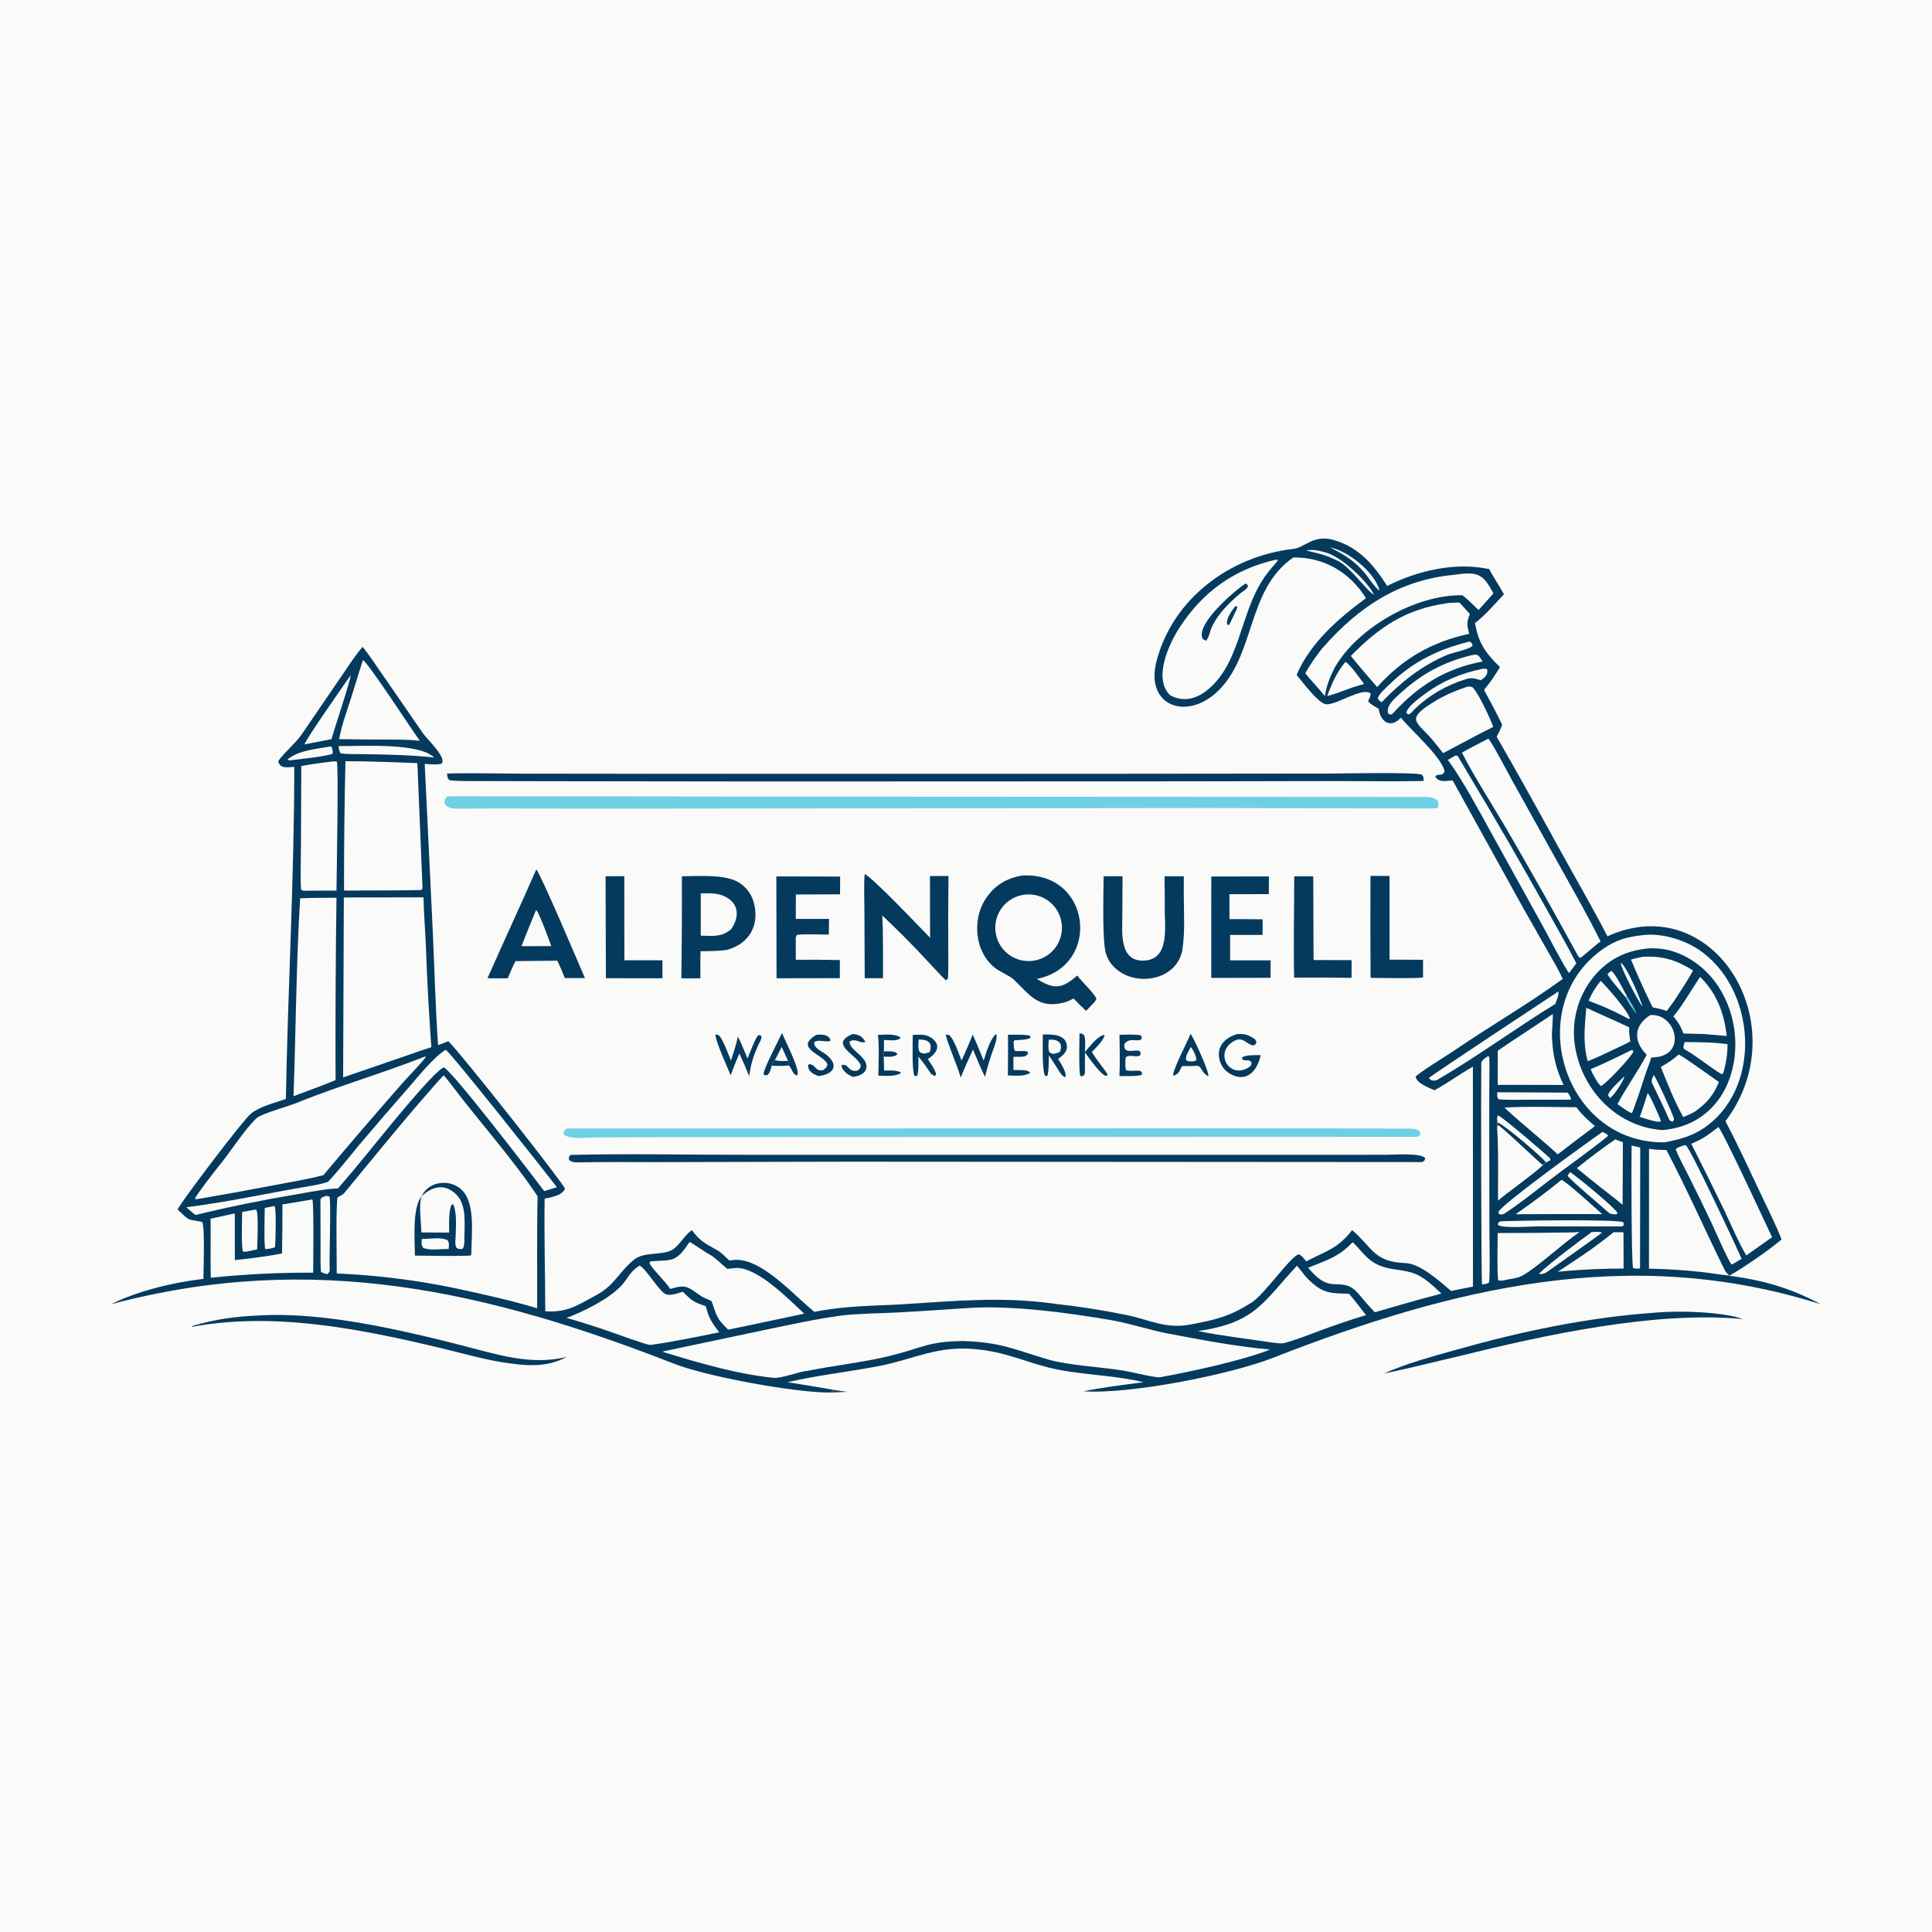 <svg version="1.1" xmlns="http://www.w3.org/2000/svg" style="display: block;" viewBox="0 0 2048 2048" width="1024" height="1024" preserveAspectRatio="none">
<path transform="translate(0,0)" fill="rgb(250,250,249)" d="M 0 0 L 2048 0 L 2048 2048 L 0 2048 L 0 0 z"/>
<path transform="translate(0,0)" fill="rgb(4,58,94)" d="M 1371.1 590.899 C 1320.37 625.434 1331.57 696.933 1288.29 735.109 C 1255.43 763.655 1214.34 746.9 1225.8 701.562 C 1242.7 634.755 1304 589.417 1370.79 581.906 C 1383.21 580.51 1392.34 566.171 1414.05 572.49 C 1440.43 580.163 1456.23 598.798 1470.45 621.163 C 1502.67 604.82 1542.8 595.549 1578.6 603.291 C 1583.06 611.916 1589.34 620.849 1594.23 629.923 C 1586.79 637.94 1571.79 654.936 1563.55 660.306 C 1567.31 682.073 1574.61 692.013 1590.05 707.172 C 1584.75 715.872 1579.7 723.534 1573.11 731.311 C 1579.51 743.076 1586.6 756.142 1592.35 768.165 C 1590.6 773.432 1589.08 776.126 1586.53 780.945 C 1609.03 820.009 1630.46 858.747 1652.14 898.266 C 1669.47 929.877 1687.33 960.325 1703.95 992.489 C 1817.19 941.163 1905.64 1087.43 1829.05 1188.51 C 1842.93 1214.9 1856.1 1243.61 1868.88 1270.61 C 1874.79 1283.1 1883.98 1301.51 1888.53 1313.9 C 1875.79 1324.82 1847.54 1344.4 1832.9 1352.39 C 1868.21 1356.76 1898.75 1365.58 1930.06 1382.55 C 1727.46 1318.27 1537.95 1365.66 1349.35 1439.37 C 1303.85 1457.16 1197.8 1478.21 1148.67 1474.83 C 1168.14 1470.68 1192.09 1467.92 1212.07 1465.2 C 1183.87 1458.18 1149.69 1457.46 1121.58 1451.89 C 1091.82 1446 1070.93 1434.46 1038.98 1430.67 C 993.376 1425.26 971.652 1440.56 929.304 1448.53 C 897.649 1454.5 866.642 1457.82 834.82 1465.21 C 850.981 1467.67 867.109 1470.34 883.202 1473.21 L 881.034 1476.11 C 844.442 1476.74 749.34 1459.19 715.055 1445.8 C 516.457 1368.23 331.801 1325.7 117.834 1382.5 C 146.107 1368.34 184.091 1359.3 215.628 1355.65 C 215.742 1347.28 217.276 1299.61 214.362 1295.39 C 197.269 1291.38 203.236 1296.19 188.16 1282.05 C 193.905 1271.41 257.393 1187.56 265.949 1180.52 C 275.259 1172.86 291.672 1169 303.05 1164.89 C 305.169 1047.16 311.9 931.401 311.945 812.914 C 304.795 813.205 296.842 815.342 294.929 806.92 C 299.765 799.149 313.131 788.182 319.652 778.707 C 334.37 757.321 348.876 735.738 363.598 714.363 C 369.573 705.688 377.539 693.301 384.422 685.684 C 390.524 693.109 397.973 704.435 403.757 712.665 L 448.542 777.544 C 453.172 784.125 474.199 803.485 467.964 809.591 C 462.518 810.893 455.957 810.096 450.222 809.791 L 458.696 986.117 C 460.592 1026.69 461.525 1067.37 464.387 1107.87 L 475.3 1103.78 C 489.339 1117.32 597.494 1254.67 598.909 1260.08 C 595.758 1267.52 584.522 1269 577.342 1270.57 C 576.704 1308.94 577.929 1351.1 577.987 1390.01 C 601.459 1391.52 611.739 1383.75 631.507 1373.23 C 652.041 1362.3 655.701 1348.45 672.538 1334.98 C 682.98 1326.63 702.22 1331.1 712.787 1324.76 C 719.977 1320.44 725.195 1309.91 733.362 1303.95 C 742.834 1316.55 747.963 1318.19 761.243 1325.84 C 764.428 1327.68 770.197 1333.43 773.111 1336.2 C 774.567 1335.99 776.026 1335.8 777.488 1335.64 C 806.657 1332.49 841.609 1373.34 863.323 1390.64 C 897.456 1383.84 923.984 1384.57 958.01 1382.48 C 1013.17 1379.08 1062.73 1374.15 1118.06 1382.07 C 1143.33 1384.78 1168.23 1388.71 1193.1 1393.74 C 1218.83 1398.95 1235.42 1409.1 1262.08 1404.02 C 1289.81 1398.74 1303.31 1395.55 1326.93 1380.66 C 1340.24 1372.28 1368 1331.62 1376.84 1329.59 C 1380.42 1331.33 1382.09 1334 1384.66 1337.12 C 1406.67 1325.54 1417.22 1324.27 1433.38 1304.02 C 1454.75 1322.23 1456.15 1337.72 1489.8 1338.93 C 1505.78 1339.51 1525.96 1358.13 1538.26 1368.48 C 1545.85 1366.82 1553.78 1365.37 1561.42 1363.85 L 1561.34 1130.74 C 1547.97 1138.13 1535.57 1147.66 1520.54 1155.71 C 1514.46 1152.8 1501.73 1148.39 1500.64 1141.32 C 1506.45 1135.37 1533.19 1119.33 1541.4 1113.7 C 1578.23 1088.45 1620.58 1063.99 1656.5 1037.72 C 1653.21 1029.73 1645.8 1017.34 1641.38 1009.54 L 1614.66 962.509 L 1539.87 827.279 C 1532.17 827.62 1525.96 829.893 1521.5 823.505 C 1523.68 818.814 1529.54 824.214 1531.34 817.242 C 1526.9 800.934 1495.6 774.048 1485.05 760.754 C 1473.83 772.702 1463.47 765.289 1461.41 751.297 C 1443.43 741.073 1453.2 744.097 1452.82 735.005 C 1444.05 728.084 1416.63 747.589 1405.77 746.551 C 1397.62 745.771 1380.7 722.825 1374.46 715.48 C 1388.96 681.282 1418.92 655.462 1448.03 634.092 C 1430.68 606.556 1403.65 590.665 1371.1 590.899 z"/>
<path transform="translate(0,0)" fill="rgb(250,250,249)" d="M 470.26 1139.87 C 473.19 1142.86 476.892 1147.79 479.474 1151.2 C 508.937 1190.13 542.87 1227.55 569.887 1268.15 C 568.971 1306.66 569.586 1348.01 569.384 1386.86 C 540.252 1378.01 510.519 1371.63 480.794 1365.2 C 439.992 1356.8 398.583 1351.7 356.965 1349.94 C 357.034 1337.81 355.832 1275.63 357.869 1269.29 C 359.568 1268.35 363.646 1266.2 364.808 1264.8 C 392.924 1230.85 420.575 1196.47 449.53 1163.21 C 456.406 1155.31 463.078 1147.49 470.26 1139.87 z"/>
<path transform="translate(0,0)" fill="rgb(4,58,94)" d="M 446.846 1268.09 C 454.79 1251.27 478.392 1249.39 490.36 1262.23 C 503.78 1276.63 499.897 1307.61 499.702 1326.75 C 499.73 1328.95 499.71 1328.5 499.226 1330.68 C 496.561 1331.95 447.099 1331.02 439.819 1330.98 C 439.71 1313.62 436.844 1280.86 446.846 1268.09 z"/>
<path transform="translate(0,0)" fill="rgb(250,250,249)" d="M 446.846 1268.09 C 458.044 1257.65 471.108 1254.06 483.443 1266.03 C 495.717 1277.93 491.919 1299.72 492.281 1315.24 C 492.32 1318.14 491.895 1321.27 490.525 1323.77 C 487.154 1324.15 487.043 1324.42 483.954 1322.83 C 481.93 1319.69 482.844 1313.81 483.032 1309.75 C 483.226 1299.32 484.334 1287.02 480.872 1277.38 L 479.379 1276.45 C 475.254 1280.6 476.129 1300 476.132 1306.59 L 446.725 1306.43 C 446.339 1295.36 443.744 1277.31 446.846 1268.09 z"/>
<path transform="translate(0,0)" fill="rgb(250,250,249)" d="M 447.063 1313.35 C 456.648 1313.44 467.053 1311.02 474.336 1314.61 C 476.657 1318.16 475.739 1318.75 475.665 1323.97 C 466.056 1323.82 455.718 1326.05 448.385 1322.62 C 446.117 1318.78 446.982 1318.66 447.063 1313.35 z"/>
<path transform="translate(0,0)" fill="rgb(250,250,249)" d="M 1740.59 991.387 C 1759.57 988.643 1783.35 995.448 1799.29 1005.73 C 1861.86 1046.09 1869.32 1153.66 1805.48 1196.26 C 1792.88 1204.67 1779.2 1208.1 1764.57 1210.93 C 1657.62 1212.48 1613.14 1067.49 1698.48 1006.49 C 1712.25 996.647 1723.96 993.278 1740.59 991.387 z"/>
<path transform="translate(0,0)" fill="rgb(4,58,94)" d="M 1746.74 1005.4 C 1767.12 1003.96 1785.77 1011.12 1801.53 1023.71 C 1862.4 1072.37 1850.76 1190.52 1762.28 1197.92 C 1712.14 1194.52 1673.91 1152.45 1668.86 1103.49 C 1666.44 1079.08 1673.73 1054.69 1689.16 1035.62 C 1704.39 1017.07 1723.19 1007.77 1746.74 1005.4 z"/>
<path transform="translate(0,0)" fill="rgb(250,250,249)" d="M 1741.64 1014.22 C 1762.33 1013.08 1777.2 1017.73 1794.68 1028.74 C 1789.98 1037.87 1780.44 1052 1774.65 1061.04 L 1766.89 1071.66 C 1761.72 1069.88 1757.13 1068.93 1751.82 1067.73 C 1743.63 1051.13 1735.98 1034.27 1728.89 1017.18 C 1733.11 1015.92 1737.33 1015.13 1741.64 1014.22 z"/>
<path transform="translate(0,0)" fill="rgb(250,250,249)" d="M 1779.57 1117.84 C 1786 1121.03 1814.64 1141.8 1822.14 1146.99 C 1815.98 1161.64 1809.39 1169.04 1796.88 1178.21 C 1793.18 1180.48 1788.36 1182.39 1784.33 1184.17 C 1774.47 1166.18 1768.22 1150.18 1760.51 1131.08 C 1768.39 1126.55 1772.71 1123.69 1779.57 1117.84 z"/>
<path transform="translate(0,0)" fill="rgb(250,250,249)" d="M 1749.44 1076.04 C 1777.39 1073.82 1789.6 1121.22 1750.44 1120.92 C 1748.87 1126.7 1746.19 1132.57 1744.31 1138.4 C 1739.84 1152.31 1735.44 1165.87 1730.18 1179.51 L 1729.34 1179.83 C 1725.78 1178.62 1718.09 1172.87 1714.55 1170.41 C 1723.91 1152.84 1735.9 1136.25 1745.62 1118.14 C 1731.09 1103.76 1731.8 1086.95 1749.44 1076.04 z"/>
<path transform="translate(0,0)" fill="rgb(250,250,249)" d="M 1802.15 1035.54 C 1819.99 1052.94 1827.59 1073.92 1830.47 1098.19 C 1822.36 1097.45 1814.24 1096.76 1806.12 1096.13 L 1784.45 1095.54 C 1781.38 1087.21 1779.18 1084 1773.86 1077.39 C 1782.27 1067.78 1794.3 1047.3 1802.15 1035.54 z"/>
<path transform="translate(0,0)" fill="rgb(250,250,249)" d="M 1681.54 1068.27 C 1696.58 1075.4 1711.97 1081.75 1727 1089.05 C 1726.93 1095.5 1727.21 1097.66 1728.19 1103.93 C 1723.81 1106.41 1719.25 1108.47 1714.69 1110.62 C 1703.84 1115.85 1694.24 1120.45 1683.06 1124.96 C 1677.68 1105.49 1679.87 1088.12 1681.54 1068.27 z"/>
<path transform="translate(0,0)" fill="rgb(250,250,249)" d="M 1785.75 1104.64 C 1801.47 1104.76 1815.61 1104.7 1831.27 1106.87 C 1831.09 1119.28 1829.88 1125.72 1826.74 1137.74 L 1824.96 1138.72 C 1812.19 1131.06 1800.97 1121.16 1785.11 1111.9 C 1783.91 1109.01 1784.8 1108.46 1785.75 1104.64 z"/>
<path transform="translate(0,0)" fill="rgb(250,250,249)" d="M 1696.81 1039.77 C 1703.22 1045.92 1725.65 1071.52 1727.74 1079.65 L 1726.39 1080.12 L 1722.64 1078.03 C 1710.13 1071.45 1697.2 1065.71 1683.92 1060.84 C 1687.85 1052.12 1690.93 1047.1 1696.81 1039.77 z"/>
<path transform="translate(0,0)" fill="rgb(250,250,249)" d="M 1729.97 1112.9 C 1731.05 1113.6 1730.45 1113.08 1731.41 1114.79 C 1729.53 1120.12 1701.56 1149.99 1696.97 1151.26 L 1694.36 1148.44 C 1690.55 1142.41 1688.91 1139.87 1686.1 1133.27 C 1698.07 1128.76 1717.81 1118.66 1729.97 1112.9 z"/>
<path transform="translate(0,0)" fill="rgb(250,250,249)" d="M 1746.6 1158.72 C 1749.41 1161.43 1758.89 1183.46 1760.65 1188.17 L 1760.09 1188.95 L 1755.77 1188.92 C 1750.05 1187.79 1743.88 1185.72 1738.25 1184.02 C 1741.16 1175.97 1743.92 1166.92 1746.6 1158.72 z"/>
<path transform="translate(0,0)" fill="rgb(250,250,249)" d="M 1752.99 1139.48 C 1755.38 1141.85 1772.96 1180.04 1774.39 1185.62 C 1774.84 1187.4 1774.2 1187.33 1772.81 1189.21 C 1772.38 1189.03 1769.73 1187.57 1769.7 1187.48 C 1764.33 1174.77 1757.86 1162.18 1752 1149.72 C 1749.76 1144.95 1751.09 1144.54 1752.99 1139.48 z"/>
<path transform="translate(0,0)" fill="rgb(250,250,249)" d="M 1723.01 1056.95 C 1719.75 1052.35 1703.87 1035.19 1704.17 1032.22 L 1707.91 1029.19 C 1711.83 1030.61 1721.31 1050.34 1724.53 1055.85 L 1723.01 1056.95 z"/>
<path transform="translate(0,0)" fill="rgb(250,250,249)" d="M 1718 1020.48 C 1724.07 1023.45 1739.47 1059.94 1741.15 1067.42 C 1736.44 1060.79 1718.61 1027.69 1718 1020.48 z"/>
<path transform="translate(0,0)" fill="rgb(250,250,249)" d="M 1721.89 1140.93 C 1721.79 1144.83 1710.29 1162.36 1706.54 1163.99 L 1704.68 1161.19 C 1704.73 1156.53 1717.68 1145.23 1721.89 1140.93 z"/>
<path transform="translate(0,0)" fill="rgb(112,207,228)" d="M 1724.53 1055.85 C 1728.91 1062.92 1731.55 1067.24 1734.97 1074.75 C 1730.41 1069.91 1726.41 1062.76 1723.01 1056.95 L 1724.53 1055.85 z"/>
<path transform="translate(0,0)" fill="rgb(250,250,249)" d="M 1026.09 1386.57 C 1072.16 1383.39 1132.41 1391.59 1178.05 1399.44 C 1197.48 1402.78 1218.75 1409.92 1237.95 1413.58 C 1273.42 1420.34 1310.57 1427.38 1346.45 1430.57 C 1316.94 1442.26 1262.43 1453.97 1229.77 1459.93 C 1225.3 1460.74 1199.66 1454.44 1192.68 1453.22 C 1170.19 1449.29 1132.43 1447.4 1111.32 1441.18 C 1074.16 1430.23 1061.37 1422.94 1021.17 1421.56 C 983.712 1421.87 978.561 1428.59 943.285 1437.31 C 916.749 1443.87 883.946 1447.54 856.66 1453.02 C 847.173 1453.76 828.642 1461.39 820.038 1460.54 C 781.186 1456.74 738.562 1444.11 701.842 1432.78 L 811.304 1409.67 C 836.29 1404.48 865.515 1398.07 890.576 1394.68 C 907.003 1392.46 933.197 1392.18 950.36 1391.34 C 975.612 1389.9 1000.86 1388.31 1026.09 1386.57 z"/>
<path transform="translate(0,0)" fill="rgb(250,250,249)" d="M 364.48 951.348 L 448.95 951.235 C 449.234 969.559 451.045 989.17 451.662 1007.64 C 452.807 1041.94 454.883 1075.85 457.209 1110.07 C 449.231 1112.53 441.61 1115.25 433.751 1118.03 L 363.727 1142.08 L 364.48 951.348 z"/>
<path transform="translate(0,0)" fill="rgb(250,250,249)" d="M 450.397 1120 L 451.378 1120.21 C 450.802 1122.59 431.202 1142.95 427.777 1146.78 C 399.089 1179.44 370.765 1212.42 342.809 1245.71 C 326.912 1249.95 306.045 1253.42 289.585 1256.52 C 262.455 1261.75 235.268 1266.67 208.028 1271.29 L 206.732 1270.59 C 207.424 1267.52 228.099 1240.75 232.146 1235.83 C 245.165 1220.02 257.356 1199.83 271.567 1185.56 C 276.769 1180.34 311.038 1171.37 318.919 1167.29 C 361.546 1150.43 408.035 1136.73 450.397 1120 z"/>
<path transform="translate(0,0)" fill="rgb(250,250,249)" d="M 366.197 806.936 C 391.028 806.915 417.585 807.982 442.419 808.913 C 444.119 847.631 446.216 901.716 447.916 941.52 C 447.528 942.172 447.139 942.824 446.75 943.476 C 419.601 944.011 391.872 943.882 364.678 944.017 C 364.598 898.319 365.104 852.621 366.197 806.936 z"/>
<path transform="translate(0,0)" fill="rgb(250,250,249)" d="M 318.156 952.221 C 330.045 951.6 344.593 951.807 356.689 951.662 C 355.779 1016.09 355.461 1080.53 355.735 1144.96 L 340.756 1150.93 L 311.174 1161.99 C 313.596 1093.28 314.011 1020.42 318.156 952.221 z"/>
<path transform="translate(0,0)" fill="rgb(250,250,249)" d="M 1352.77 593.252 L 1353.97 593.289 L 1354.36 594.467 C 1351.13 598.62 1347.6 602.276 1344.35 606.407 C 1321.9 634.967 1318.3 670.814 1302.38 702.617 C 1291.45 724.454 1267.16 751.454 1240.37 736.987 C 1221.91 719.14 1239.35 682.043 1250.67 664.74 C 1275.49 626.819 1308.94 602.992 1352.77 593.252 z"/>
<path transform="translate(0,0)" fill="rgb(4,58,94)" d="M 1320.24 618.656 C 1322.34 619.54 1321.56 619.053 1323.05 621.034 C 1321.86 624.884 1317.12 626.954 1313.82 629.763 C 1302.82 639.107 1291.18 650.771 1284.91 663.932 C 1282.16 669.72 1282.55 673.873 1278.47 679.287 L 1275.02 677.401 C 1266.48 662.175 1308.75 626.063 1320.24 618.656 z"/>
<path transform="translate(0,0)" fill="rgb(4,58,94)" d="M 1309.57 642.502 L 1311.69 643.349 C 1311.49 645.829 1304.58 658.675 1302.82 662.536 C 1302.17 662.587 1301.54 662.235 1300.9 662.048 C 1299.43 655.902 1305.81 647.06 1309.57 642.502 z"/>
<path transform="translate(0,0)" fill="rgb(250,250,249)" d="M 1577.73 782.942 C 1581.76 787.232 1599.5 821.224 1603.7 828.695 L 1656.09 922.843 C 1669.78 947.455 1684.34 972.769 1696.68 997.991 C 1690.78 1002.01 1678.53 1013.6 1674.94 1015.44 L 1673.13 1013.95 C 1648.01 967.864 1622.24 922.142 1595.82 876.793 C 1581.68 852.64 1561.85 821.84 1549.72 797.808 C 1558.32 792.894 1568.85 787.647 1577.73 782.942 z"/>
<path transform="translate(0,0)" fill="rgb(250,250,249)" d="M 677.82 1341.57 C 683.743 1343.45 697.797 1367.28 704.775 1371.4 C 709.792 1374.36 718.22 1370.91 723.85 1369.3 C 733.92 1379.39 735.119 1380.02 748.188 1384.7 C 751.282 1397.32 754.605 1402.21 762.422 1412.35 C 738.496 1417.07 713.237 1422.49 689.215 1425.71 C 684.304 1425.34 653.504 1413.97 645.879 1411.36 C 630.898 1406.17 615.783 1401.39 600.55 1397 C 618.197 1390.55 645.835 1376.87 658.822 1362.66 C 666.123 1354.68 667.183 1348.55 677.82 1341.57 z"/>
<path transform="translate(0,0)" fill="rgb(250,250,249)" d="M 730.962 1316.51 C 734.646 1318.17 747.155 1327.22 751.955 1329.66 C 757.057 1332.25 765.889 1340.97 770.992 1345.05 C 772.711 1344.85 780.333 1343.98 781.541 1344.03 C 804.914 1344.95 836.177 1377.43 852.502 1392.52 L 803.77 1402.84 L 771.912 1409.5 C 759.332 1397.33 760.056 1395.44 754.281 1379.19 C 751.488 1377.76 745.727 1375.6 743.477 1374.06 C 728.001 1363.51 727.627 1361.35 710.413 1366.36 C 706.086 1358.84 690.228 1344.07 688.51 1338.93 L 689.506 1337.09 C 712.864 1335.1 716.018 1339.19 730.962 1316.51 z"/>
<path transform="translate(0,0)" fill="rgb(250,250,249)" d="M 1748.02 1217.79 C 1754.85 1218.9 1759.57 1218.92 1766.49 1219.07 C 1788.45 1260.81 1807.41 1304.21 1828.35 1346.45 C 1829.26 1348.3 1831.53 1350.67 1833.05 1352.13 C 1824.61 1351.44 1813.89 1349.52 1805.1 1348.53 C 1786.13 1346.38 1767.07 1345.15 1747.99 1344.85 L 1748.02 1217.79 z"/>
<path transform="translate(0,0)" fill="rgb(250,250,249)" d="M 1374.79 1341.75 C 1376.56 1343.47 1382.53 1351.74 1385.7 1354.98 C 1401.3 1370.95 1409.4 1371.04 1429.98 1371.41 C 1435.33 1377.38 1442.7 1387.43 1448.04 1394.06 C 1432.15 1398.89 1416.4 1404.19 1400.83 1409.96 C 1387.91 1414.75 1374.12 1420.35 1360.8 1423.79 C 1358.21 1424.46 1351.9 1423.57 1349.02 1423.21 C 1322.05 1419.13 1297.28 1416.48 1270 1410.99 C 1330.79 1402.11 1338.4 1380.88 1374.79 1341.75 z"/>
<path transform="translate(0,0)" fill="rgb(250,250,249)" d="M 472.386 1112.79 C 477.065 1114.76 578.855 1243.41 590.364 1258.48 C 586.189 1259.91 581.181 1261.28 576.892 1262.58 C 564.594 1246.29 481.367 1137.58 470.677 1131.55 C 460.56 1133.63 398.155 1212.15 387 1225.64 C 377.608 1237.2 368.012 1248.59 358.217 1259.81 C 346.037 1260.02 326.663 1263.92 314.1 1266.09 C 278.248 1272.07 242.624 1279.35 207.3 1287.91 C 204.069 1285.66 200.5 1282.37 197.47 1279.74 C 240.218 1274.42 282.395 1265.13 324.852 1257.91 C 332.627 1256.58 340.124 1255.33 347.643 1252.85 C 357.469 1242.65 371.55 1224.66 381.008 1213.39 C 398.433 1192.77 416.055 1172.3 433.871 1152.01 C 444.349 1140 459.387 1121.05 472.386 1112.79 z"/>
<path transform="translate(0,0)" fill="rgb(250,250,249)" d="M 1540.58 609.408 C 1565.6 605.872 1571.56 607.097 1583.08 628.992 C 1577.88 634.929 1572.61 640.809 1567.28 646.631 C 1561.61 641.072 1556.51 635.899 1550.21 630.988 C 1501.06 630.134 1439.19 665.092 1414.79 707.752 C 1409.76 717.756 1406.16 726.827 1404.41 737.863 C 1398.24 730.018 1390.34 722.115 1383.69 713.793 C 1387.57 706.124 1397.31 692.158 1403 685.701 C 1440.51 643.136 1483.73 614.849 1540.58 609.408 z"/>
<path transform="translate(0,0)" fill="rgb(250,250,249)" d="M 350.991 807.41 C 353.831 806.871 354.112 807.027 357.044 807.277 C 359.082 810.784 356.767 931.244 356.67 944.089 L 325.75 944.157 C 322.18 944.247 322.081 944.717 319.208 943.169 C 318.172 933.756 318.958 909.66 319.013 898.858 L 319.38 812.047 C 329.857 810.113 340.401 808.567 350.991 807.41 z"/>
<path transform="translate(0,0)" fill="rgb(250,250,249)" d="M 1534.33 639.355 C 1537.9 638.794 1543.32 638.824 1547.08 638.71 C 1550.71 642.464 1554.66 647.085 1558.18 651.037 C 1554.28 659.376 1555.22 663.391 1557.44 671.869 C 1517.74 680.441 1486.98 698.159 1459.84 728.307 C 1449.88 716.796 1441.52 707.243 1431.94 695.321 C 1462.21 664.553 1490.43 645.458 1534.33 639.355 z"/>
<path transform="translate(0,0)" fill="rgb(250,250,249)" d="M 331.073 1271.45 C 332.871 1273.81 332.014 1340.44 331.988 1349.09 C 292.546 1349 262.792 1350.6 223.424 1354.42 C 223.088 1338.52 223.336 1321.72 223.311 1305.75 L 223.177 1291.88 L 248.899 1286.26 L 248.941 1335.7 C 261.407 1334.75 286.811 1331.1 298.955 1328.79 C 299.287 1311.42 299.429 1294.05 299.381 1276.68 C 309.527 1275.27 320.878 1273.15 331.073 1271.45 z"/>
<path transform="translate(0,0)" fill="rgb(250,250,249)" d="M 1433.86 1316.78 C 1441.23 1323.43 1446.99 1332.83 1456.68 1338.64 C 1471.57 1347.58 1486.73 1344.36 1501.73 1351.03 C 1511.28 1355.28 1520.4 1364.14 1527.98 1371.23 C 1510.95 1375.7 1493.99 1380.4 1477.09 1385.32 L 1457.45 1391.04 C 1450.78 1384.53 1445.55 1377.83 1439.55 1370.91 C 1432.43 1362.71 1426 1361.41 1415.45 1361.33 C 1401.96 1361.23 1395.16 1353.3 1386.64 1343.85 C 1406.38 1335.85 1419.25 1332.38 1433.86 1316.78 z"/>
<path transform="translate(0,0)" fill="rgb(250,250,249)" d="M 1821.51 1194.76 C 1825.34 1197.17 1871.56 1296.79 1878.48 1311.47 C 1869.42 1317.97 1860.31 1324.41 1851.16 1330.8 C 1843.96 1319.07 1834.01 1296.12 1827.84 1283.07 C 1816.4 1259.42 1804.73 1235.88 1792.85 1212.46 C 1805.29 1207.22 1810.68 1203.15 1821.51 1194.76 z"/>
<path transform="translate(0,0)" fill="rgb(250,250,249)" d="M 384.793 699.645 C 392.187 705.165 435.636 772.465 445.073 785.285 C 437.112 784.419 431.143 784.189 423.107 784.021 C 401.906 784.043 380.706 783.879 359.508 783.53 C 362.198 768.418 367.883 753.294 372.545 738.659 C 376.679 725.68 380.47 712.539 384.793 699.645 z"/>
<path transform="translate(0,0)" fill="rgb(250,250,249)" d="M 1555 728.08 C 1558.24 727.643 1558.17 727.399 1561.1 728.664 C 1567.69 735.441 1579.37 761.094 1582.96 770.514 C 1565.35 779.194 1547.2 789.304 1529.61 798.42 C 1526.97 794.439 1521 787.275 1517.93 783.678 C 1502.39 765.471 1489.95 763.171 1516.89 745.915 C 1529.44 737.868 1540.48 732.933 1555 728.08 z"/>
<path transform="translate(0,0)" fill="rgb(250,250,249)" d="M 1645.84 1075.03 C 1646.73 1076.24 1644.78 1094.57 1645.14 1100.27 C 1646.41 1120.03 1649.1 1132.27 1657.46 1150.1 L 1602.37 1149.99 L 1587.66 1150.03 L 1587.72 1113.76 C 1606.67 1100.7 1626.65 1088.05 1645.84 1075.03 z"/>
<path transform="translate(0,0)" fill="rgb(250,250,249)" d="M 1543.15 800.774 C 1543.23 800.782 1543.32 800.79 1543.41 800.797 C 1544.06 801.045 1544.72 801.293 1545.37 801.54 C 1548.19 806.446 1552.7 814.078 1555.49 818.705 C 1584.54 867.004 1612.78 915.789 1640.19 965.041 C 1650.34 983.407 1661.55 1002.57 1670.99 1021.17 L 1663.28 1031.39 C 1660.06 1028.46 1639.5 989.079 1636.07 982.841 L 1581.48 884.084 C 1568.06 859.808 1550.83 827.504 1534.75 805.44 L 1543.15 800.774 z"/>
<path transform="translate(0,0)" fill="rgb(250,250,249)" d="M 1663.55 1306.46 L 1674.3 1306.06 C 1657.41 1317.59 1630.97 1341.94 1616.36 1350.69 L 1614.75 1351.63 C 1609.6 1354.7 1604.61 1355.16 1598.66 1356.22 C 1595.54 1356.91 1590.58 1358.43 1588.04 1356.93 C 1586.81 1345.69 1587.58 1319.4 1587.61 1307.05 C 1612.92 1307.07 1638.24 1306.88 1663.55 1306.46 z"/>
<path transform="translate(0,0)" fill="rgb(250,250,249)" d="M 1587.44 1189.65 C 1587.27 1186.52 1586.82 1185.23 1587.78 1182.41 C 1592.81 1184.15 1638.67 1223.54 1643.35 1228.27 L 1643.29 1229.72 C 1641.21 1231.07 1641.09 1231.33 1638.74 1231.95 C 1637.4 1233.18 1636.62 1233.79 1635.46 1235.2 C 1625.53 1244.77 1600.47 1262.13 1587.95 1272.62 C 1587.85 1250.15 1588.63 1216.49 1586.95 1195 C 1586.9 1193.5 1587.26 1191.21 1587.44 1189.65 z"/>
<path transform="translate(0,0)" fill="rgb(250,250,249)" d="M 1587.44 1189.65 C 1587.27 1186.52 1586.82 1185.23 1587.78 1182.41 C 1592.81 1184.15 1638.67 1223.54 1643.35 1228.27 L 1643.29 1229.72 C 1641.21 1231.07 1641.09 1231.33 1638.74 1231.95 C 1637.4 1233.18 1636.62 1233.79 1635.46 1235.2 C 1621.11 1222.48 1602.02 1203.82 1588.28 1192.54 L 1586.95 1195 C 1586.9 1193.5 1587.26 1191.21 1587.44 1189.65 z"/>
<path transform="translate(0,0)" fill="rgb(4,58,94)" d="M 1587.44 1189.65 C 1596.71 1193.93 1632.96 1225.16 1638.74 1231.95 C 1637.4 1233.18 1636.62 1233.79 1635.46 1235.2 C 1621.11 1222.48 1602.02 1203.82 1588.28 1192.54 L 1586.95 1195 C 1586.9 1193.5 1587.26 1191.21 1587.44 1189.65 z"/>
<path transform="translate(0,0)" fill="rgb(250,250,249)" d="M 1594.78 1174.14 C 1615.97 1172.6 1649.17 1173.65 1670.99 1173.71 C 1677.24 1182.04 1682.82 1186.96 1690.66 1193.7 C 1685.52 1197.77 1679.87 1201.84 1674.6 1205.79 L 1651.25 1223.66 C 1632.88 1206.66 1612.68 1190.89 1594.78 1174.14 z"/>
<path transform="translate(0,0)" fill="rgb(250,250,249)" d="M 1577.12 1119.7 L 1578.51 1120.07 C 1579.21 1124.1 1578.81 1140.44 1578.78 1145.25 C 1578.66 1162.12 1578.63 1178.99 1578.68 1195.86 L 1578.84 1303.21 C 1578.86 1319.43 1579.69 1344.17 1578.57 1359.26 C 1575.85 1361.43 1575.04 1360.91 1571.06 1361.61 C 1570.06 1360.39 1569.83 1147.28 1570.23 1126.22 C 1571.68 1123.06 1574.23 1121.78 1577.12 1119.7 z"/>
<path transform="translate(0,0)" fill="rgb(250,250,249)" d="M 1712.21 1207.76 L 1720.34 1210.82 L 1720.03 1277.16 C 1713.54 1271.6 1705.46 1265.56 1698.67 1260.2 C 1689.56 1252.99 1680.5 1245.7 1671.5 1238.35 C 1684.68 1227.64 1698.26 1217.44 1712.21 1207.76 z"/>
<path transform="translate(0,0)" fill="rgb(250,250,249)" d="M 1785.65 1213.98 L 1786.96 1213.98 C 1791.22 1215.88 1840.66 1321.7 1846.22 1334.35 L 1836.45 1340.21 L 1835.44 1340.11 C 1832.59 1337.82 1816.45 1300.86 1813.19 1293.97 C 1805.63 1278.1 1797.91 1262.29 1790.03 1246.57 C 1786.07 1238.69 1779.11 1225.93 1776.33 1218.29 C 1778.5 1215.89 1782.42 1215.04 1785.65 1213.98 z"/>
<path transform="translate(0,0)" fill="rgb(250,250,249)" d="M 1655.27 1250.67 C 1660.21 1252.34 1692.9 1282.18 1698.37 1287 L 1651.84 1286.95 L 1606.67 1287.13 C 1623.33 1275.61 1639.54 1263.45 1655.27 1250.67 z"/>
<path transform="translate(0,0)" fill="rgb(250,250,249)" d="M 1710.41 1306.21 L 1720.97 1306.24 L 1721.07 1344.71 C 1699.37 1344.8 1683.56 1345.42 1661.75 1347.14 L 1651.37 1348.09 C 1671.07 1335.22 1692.43 1321.14 1710.41 1306.21 z"/>
<path transform="translate(0,0)" fill="rgb(250,250,249)" d="M 1651.85 1051.06 C 1652.98 1053.69 1649.99 1060.5 1648.86 1064.08 C 1606.81 1089.91 1566.29 1119.84 1523.58 1144.67 C 1521.6 1145.81 1519.41 1145.5 1517.25 1145.2 L 1514.6 1142.77 C 1515.3 1141.15 1639.56 1059.18 1651.85 1051.06 z"/>
<path transform="translate(0,0)" fill="rgb(250,250,249)" d="M 1698.73 1199.87 C 1701.09 1200.83 1702 1201.54 1704.14 1202.89 L 1704.42 1204.29 C 1684.95 1220.2 1661.27 1236.56 1641.09 1252.13 C 1629.05 1261.42 1606.02 1279.59 1593.86 1286.94 C 1590.04 1287.61 1591.65 1288 1588.72 1286.6 L 1588.56 1284.34 C 1594.29 1274.83 1683.45 1210.34 1698.73 1199.87 z"/>
<path transform="translate(0,0)" fill="rgb(250,250,249)" d="M 1729.58 1214.27 L 1738.72 1216.49 L 1738.5 1344.71 C 1734.99 1344.84 1734.75 1344.93 1731.16 1344.21 C 1729.33 1340.84 1729.16 1229.1 1729.58 1214.27 z"/>
<path transform="translate(0,0)" fill="rgb(250,250,249)" d="M 1561.72 694.157 L 1565.03 693.873 C 1568.42 695.234 1569.55 698.018 1571.61 701.23 C 1532.68 708.454 1503.86 726.562 1477.26 755.37 C 1474.75 757.842 1476.21 757.246 1472.78 757.332 L 1471.37 755.952 C 1469.44 748.306 1477.48 741.264 1482.81 736.341 C 1506.75 714.232 1530.24 701.456 1561.72 694.157 z"/>
<path transform="translate(0,0)" fill="rgb(250,250,249)" d="M 371.704 715.816 C 372.239 719.363 353.678 775.072 351.34 783.509 C 341.87 785.437 332.383 787.282 322.88 789.046 C 323.206 784.92 365.834 724.177 371.704 715.816 z"/>
<path transform="translate(0,0)" fill="rgb(250,250,249)" d="M 1557.42 680.16 L 1558.34 680.285 C 1560.38 681.981 1560.27 681.825 1561.04 684.364 C 1558.37 688.263 1540.22 691.655 1534.61 693.991 C 1506.92 705.511 1485.46 722.932 1464.72 744.238 C 1462.67 743.394 1461.38 742.089 1460.52 740.148 C 1461.46 735.798 1470.59 727.719 1473.95 724.48 C 1498.17 701.159 1525.01 688.158 1557.42 680.16 z"/>
<path transform="translate(0,0)" fill="rgb(250,250,249)" d="M 1591.45 1294.55 C 1605.85 1293.95 1714.86 1292.21 1720.73 1295.62 C 1721.56 1298.47 1721.67 1297.12 1720.43 1299.8 L 1717.25 1300.08 L 1628.97 1300.04 C 1621.64 1300.06 1591.62 1302.4 1587.87 1298.29 L 1588.52 1295.54 L 1591.45 1294.55 z"/>
<path transform="translate(0,0)" fill="rgb(250,250,249)" d="M 346.042 1267.63 L 349.363 1268.42 C 350.998 1275.16 348.91 1334.14 349.491 1345.09 C 349.688 1348.79 348.788 1348.89 346.529 1350.78 C 344.115 1350.01 342.621 1349.38 340.309 1348.41 C 339.547 1343.64 339.833 1328.82 339.819 1323.29 L 339.686 1271.49 C 341.289 1268.58 341.926 1269.2 346.042 1267.63 z"/>
<path transform="translate(0,0)" fill="rgb(250,250,249)" d="M 358.88 790.926 C 383.669 790.951 444.252 787.148 460.273 803.014 C 434.018 800.131 407.52 799.747 381.131 799.396 C 374.545 799.309 367.904 799.566 361.367 798.643 C 359.399 796.774 359.372 793.804 358.88 790.926 z"/>
<path transform="translate(0,0)" fill="rgb(250,250,249)" d="M 270.371 1282.32 L 271.539 1282.23 C 274.354 1285.25 272.768 1317.95 272.578 1324.44 L 260.227 1326.94 C 259.022 1327.05 258.715 1326.83 257.471 1326.55 C 255.675 1320.96 256.612 1292.14 256.717 1284.71 L 270.371 1282.32 z"/>
<path transform="translate(0,0)" fill="rgb(250,250,249)" d="M 1426.23 701.634 C 1431.44 704.476 1442.14 719.915 1445.99 725.085 C 1436.85 727.479 1430.99 729.597 1422.09 732.976 C 1417.33 734.892 1411.84 736.405 1406.89 737.913 C 1411.84 724.327 1416.9 712.805 1426.23 701.634 z"/>
<path transform="translate(0,0)" fill="rgb(250,250,249)" d="M 1570.17 709.238 C 1572.79 708.849 1573.86 708.388 1576.3 709.303 C 1578 714.733 1573.9 718.402 1569.67 721.12 C 1563.01 719.052 1560.34 717.998 1553.58 720.068 C 1533.06 726.342 1513.76 737.623 1498.65 752.674 C 1496.42 755.157 1496.35 755.424 1493.45 757.302 L 1490.98 756.282 C 1489.85 750.104 1507.22 738.009 1511.71 734.698 C 1529.28 721.761 1548.95 713.8 1570.17 709.238 z"/>
<path transform="translate(0,0)" fill="rgb(250,250,249)" d="M 1587.19 1157.82 L 1661.92 1158.23 C 1663.44 1160.67 1665.31 1162.9 1665.3 1165.62 C 1650.46 1165.88 1635.18 1165.61 1620.29 1165.7 C 1611.01 1165.76 1597.25 1166.23 1588.48 1165.28 C 1586.56 1162.43 1587.26 1162 1587.19 1157.82 z"/>
<path transform="translate(0,0)" fill="rgb(250,250,249)" d="M 291.107 1278.4 C 293.01 1280.83 292.096 1316.97 291.6 1321.78 C 289.273 1323.58 284.497 1323.73 281.303 1324.12 C 279.634 1321.29 280.585 1286.54 280.633 1280.47 L 291.107 1278.4 z"/>
<path transform="translate(0,0)" fill="rgb(250,250,249)" d="M 1687.2 1306.06 C 1690.69 1305.95 1695 1305.5 1698.17 1306.59 C 1697.32 1307.77 1644.38 1345.22 1638.92 1349.02 C 1635.6 1350.32 1635.55 1350.5 1631.85 1350.68 L 1631.96 1349.61 C 1641.34 1340.17 1675.75 1314.26 1687.2 1306.06 z"/>
<path transform="translate(0,0)" fill="rgb(250,250,249)" d="M 1664.35 1242.45 C 1672.47 1247.8 1709.1 1277.88 1714.58 1285.54 L 1713.7 1287.25 C 1710.33 1287.19 1709.87 1287.24 1706.47 1286.48 C 1699.65 1280.27 1664.52 1250.9 1661.64 1246.23 L 1664.35 1242.45 z"/>
<path transform="translate(0,0)" fill="rgb(250,250,249)" d="M 350.357 791.302 L 351.534 791.647 C 352.452 794.793 352.869 795.587 352.606 798.927 C 348.035 801.624 314.768 805.057 307.151 805.994 C 305.438 805.781 306.268 806.055 304.688 805.104 C 317.065 795.082 334.383 794.212 350.357 791.302 z"/>
<path transform="translate(0,0)" fill="rgb(250,250,249)" d="M 1384.2 583.42 C 1393.54 582.303 1396.35 583.314 1405.36 585.677 C 1421.69 589.96 1449.54 616.143 1456.4 630.275 C 1449.99 627.76 1431.4 601.013 1418.6 594.761 C 1404.25 587.759 1399.61 587.233 1384.2 583.42 z"/>
<path transform="translate(0,0)" fill="rgb(250,250,249)" d="M 1409.75 580.275 C 1429.11 583.953 1457.65 606.886 1462.4 626.164 C 1457.35 622.93 1450.42 611.652 1445.94 606.531 C 1434.81 593.774 1424.57 587.707 1409.75 580.275 z"/>
<path transform="translate(0,0)" fill="rgb(112,207,228)" d="M 473.993 844.379 C 486.7 843.678 504.874 844.182 518.021 844.175 L 600.329 844.164 L 855.746 844.454 L 1506.74 844.813 C 1512.74 844.866 1519.71 844.354 1523.86 848.605 C 1525.25 851.836 1524.78 852.956 1524.27 856.422 C 1518.87 857.295 1504.17 857.024 1498.1 857.012 L 1453.5 856.898 L 1282.17 856.512 L 648.239 857.197 L 534.357 857.055 C 517.973 857.019 501.639 857.125 485.26 857.219 C 479.15 857.254 472.712 856.617 470.957 850.171 C 471.855 846.807 471.732 847.021 473.993 844.379 z"/>
<path transform="translate(0,0)" fill="rgb(4,58,94)" d="M 1082.38 928.194 C 1156.98 922.868 1168.04 1023.96 1099.12 1037.69 C 1117.31 1049.12 1125.89 1048.3 1141.88 1034.06 C 1148.19 1042.31 1156.62 1049.31 1161.88 1057.72 C 1162.71 1059.04 1161.49 1060.08 1160.36 1062.12 L 1151.2 1071.59 C 1146.83 1067.47 1142.29 1062.76 1138.01 1058.48 C 1134.9 1060.08 1131.48 1061.74 1128.3 1062.6 C 1100.47 1070.05 1091.43 1054.33 1074.05 1037.81 C 1069.57 1034.37 1063.75 1031.71 1058.96 1028.85 C 1033.7 1013.73 1029.34 976.224 1044.89 952.711 C 1054.24 938.56 1066.33 931.442 1082.38 928.194 z"/>
<path transform="translate(0,0)" fill="rgb(250,250,249)" d="M 1083.33 948.798 C 1102.45 944.909 1121.11 957.249 1125.01 976.366 C 1128.91 995.483 1116.58 1014.14 1097.46 1018.06 C 1078.33 1021.97 1059.65 1009.63 1055.75 990.499 C 1051.84 971.365 1064.19 952.69 1083.33 948.798 z"/>
<path transform="translate(0,0)" fill="rgb(112,207,228)" d="M 600.45 1196.26 L 1230.96 1196.1 L 1411.92 1196.13 C 1439.55 1196.19 1467.44 1196.44 1495.08 1196.38 C 1498.51 1196.38 1502.02 1196.96 1504.88 1198.92 C 1506.04 1202.44 1506 1200.62 1504.29 1204.55 L 1501.25 1205.04 L 855.268 1205.27 L 681.726 1205.53 L 632.054 1205.68 C 623.708 1205.78 602.327 1208.35 597.325 1202.08 C 597.644 1198.48 597.576 1199.58 600.45 1196.26 z"/>
<path transform="translate(0,0)" fill="rgb(4,58,94)" d="M 473.862 819.973 C 498.774 819.219 528.759 820.06 554.015 820.11 L 709.031 820.266 L 1181.46 820.223 L 1410.48 819.996 C 1424.54 819.975 1498.83 818.333 1507.3 821.135 C 1509.42 824.004 1508.74 823.655 1509.09 827.861 C 1478.66 828.508 1445.74 827.922 1415.11 827.936 L 1256.4 828.23 L 808 828.4 L 578.329 828.101 L 513.332 827.951 C 503.848 827.926 485.502 828.308 476.535 827.083 C 473.9 824.602 474.674 824.466 473.862 819.973 z"/>
<path transform="translate(0,0)" fill="rgb(4,58,94)" d="M 604.601 1224.27 C 666.268 1222.73 734.949 1224.21 797.225 1224.17 L 1196.63 1224.14 L 1407.08 1224.15 L 1469.56 1224.12 C 1477.79 1224.09 1506 1221.86 1510.8 1227.67 C 1509.89 1230.97 1510.75 1229.53 1507.66 1231.84 L 900.617 1231.42 L 696.464 1231.89 C 668.588 1231.87 640.621 1231.63 612.733 1232.15 C 608.859 1232.22 606.143 1231.92 603.184 1229.57 C 602.955 1226 602.674 1227.75 604.601 1224.27 z"/>
<path transform="translate(0,0)" fill="rgb(4,58,94)" d="M 722.836 928.884 C 739.592 928.775 766.876 926.663 781.502 934.524 C 790.046 939.084 796.339 946.957 798.905 956.295 C 805.571 980.081 794.709 1000.24 770.921 1006.79 C 763.041 1008.33 750.976 1008.17 742.644 1008.33 C 742.262 1017.55 742.459 1027.83 742.438 1037.13 L 722.24 1037.06 C 722.77 1001 722.968 964.944 722.836 928.884 z"/>
<path transform="translate(0,0)" fill="rgb(250,250,249)" d="M 742.828 947.02 C 752.6 946.896 761.488 946.225 770.306 951.318 C 784.093 959.28 783.293 973.387 774.916 985.159 C 764.231 993.647 756.238 992.008 742.833 991.862 L 742.828 947.02 z"/>
<path transform="translate(0,0)" fill="rgb(4,58,94)" d="M 916.577 926.56 C 924.12 929.229 976.511 984.447 985.932 994.097 L 985.801 928.659 C 992.191 928.528 999.029 928.66 1005.46 928.667 C 1005.1 953.562 1005.01 978.459 1005.18 1003.36 C 1005.19 1013.73 1005.42 1025.06 1005.01 1035.46 C 1004.9 1038.08 1004.3 1037.92 1002.57 1039.13 C 1000.15 1037.19 983.851 1019.42 980.579 1015.97 C 965.973 1000.3 950.854 985.123 935.248 970.455 C 936.298 991.803 935.932 1015.45 936.023 1036.97 L 916.636 1036.95 L 916.313 965.636 C 916.247 954.586 915.643 936.825 916.577 926.56 z"/>
<path transform="translate(0,0)" fill="rgb(4,58,94)" d="M 568.458 921.668 C 572.967 925.882 613.876 1022.51 620.067 1036.81 L 598.765 1036.78 C 596.324 1030.56 593.68 1024.42 590.839 1018.37 L 572.25 1018.54 L 546.446 1018.84 C 543.611 1024.12 540.673 1031.43 538.238 1037.06 L 516.743 1037.02 C 533.741 998.359 551.626 960.26 568.458 921.668 z"/>
<path transform="translate(0,0)" fill="rgb(250,250,249)" d="M 568.278 964.583 C 571.717 967.549 582.241 997.098 584.414 1002.9 L 567.881 1002.97 L 552.786 1002.97 C 557.777 990.107 562.941 977.309 568.278 964.583 z"/>
<path transform="translate(0,0)" fill="rgb(4,58,94)" d="M 1169.89 928.941 C 1176.42 928.784 1183.36 928.914 1189.93 928.927 C 1189.85 943.443 1189.76 957.915 1189.72 972.523 C 1189.45 989.317 1187 1018.39 1211.47 1018.3 C 1241.05 1018.2 1234.32 980.982 1234.67 961.701 C 1234.88 950.576 1234.51 939.73 1234.45 928.914 L 1254.88 928.929 L 1254.84 947.225 C 1254.92 965.985 1256.22 987.4 1253.55 1005.73 C 1248.61 1039.71 1202.45 1047.43 1180.45 1024.62 C 1176.62 1020.66 1173.81 1015.84 1172.25 1010.57 C 1168.27 996.727 1169.8 946.472 1169.89 928.941 z"/>
<path transform="translate(0,0)" fill="rgb(4,58,94)" d="M 822.955 929.034 L 890.604 929.203 L 890.47 948.018 L 843.662 948.203 L 843.572 974.091 L 878.816 974.06 L 878.573 990.635 C 868.474 990.926 854.248 989.711 844.682 991.029 C 842.967 994.086 843.609 994.686 843.559 998.75 L 843.584 1017.42 C 859.155 1017.21 874.729 1017.32 890.296 1017.73 L 890.241 1036.89 L 823.17 1036.99 L 822.955 929.034 z"/>
<path transform="translate(0,0)" fill="rgb(4,58,94)" d="M 1284.02 929.135 L 1345.06 929.082 L 1345.03 947.808 L 1303.27 947.897 L 1303.29 974.294 C 1315 974.277 1326.71 974.348 1338.43 974.508 L 1338.39 991.03 L 1304.03 991.08 L 1303.98 1007 L 1304 1018 L 1346.91 1017.99 L 1346.87 1036.51 L 1283.98 1036.64 L 1284.02 929.135 z"/>
<path transform="translate(0,0)" fill="rgb(4,58,94)" d="M 1371.95 928.984 L 1392.1 928.994 L 1392.43 1017.7 L 1432.74 1017.8 L 1432.71 1036.55 C 1412.42 1036.22 1392.13 1036.15 1371.84 1036.34 C 1371.07 1001.65 1371.89 963.922 1371.95 928.984 z"/>
<path transform="translate(0,0)" fill="rgb(4,58,94)" d="M 641.941 928.896 C 648.363 928.72 655.309 928.846 661.778 928.842 L 661.87 1017.92 L 702.235 1017.93 L 702.245 1036.99 L 642.272 1036.96 L 641.941 928.896 z"/>
<path transform="translate(0,0)" fill="rgb(4,58,94)" d="M 1452.77 928.466 L 1472.96 928.569 L 1472.96 1017.28 L 1508.5 1017.4 L 1508.48 1036.17 C 1498.82 1037.44 1464.17 1036.6 1452.86 1036.6 C 1452.64 1000.56 1452.61 964.511 1452.77 928.466 z"/>
<path transform="translate(0,0)" fill="rgb(4,58,94)" d="M 274.539 1394.43 C 318.996 1391.84 369.092 1399.15 412.633 1408.15 C 437.742 1413.39 462.72 1419.23 487.547 1425.67 C 524.948 1435.13 562.503 1448.1 600.938 1438.29 C 578.126 1450.66 555.329 1447.6 530.645 1443.77 C 509.821 1440.2 488.157 1434.05 467.562 1429.11 C 382.553 1408.74 290.854 1390.36 203.479 1406.47 L 204.069 1405.52 C 229.54 1398.14 248.389 1395.67 274.539 1394.43 z"/>
<path transform="translate(0,0)" fill="rgb(4,58,94)" d="M 1754.9 1391.42 C 1778.87 1389.13 1825.83 1390.39 1847.69 1398.27 C 1754.59 1389.42 1636.6 1415.27 1546.38 1437.64 C 1519.97 1443.75 1493.73 1450.58 1467.15 1455.9 C 1490.87 1445.26 1518.97 1437.74 1543.97 1430.71 C 1613.48 1411.15 1682.73 1396.51 1754.9 1391.42 z"/>
<path transform="translate(0,0)" fill="rgb(4,58,94)" d="M 1042.75 1124.27 C 1045.82 1114.66 1048.47 1104.51 1054.98 1096.66 L 1056.48 1096.88 C 1056.36 1103.89 1054.84 1107.15 1052.48 1113.74 C 1049.76 1120.64 1045.8 1134.56 1044.13 1141.54 C 1039.61 1132.33 1035.43 1122.05 1031.36 1112.57 C 1026.83 1122.54 1022.49 1132.08 1018.39 1142.26 C 1014.33 1127.9 1004.97 1108.01 1002.49 1096.67 L 1006.02 1097.13 C 1011.31 1101.35 1016.58 1117.28 1019.25 1124.21 C 1023.44 1115.44 1027.34 1105.71 1031.15 1096.7 C 1035.17 1105.83 1039.04 1115.02 1042.75 1124.27 z"/>
<path transform="translate(0,0)" fill="rgb(4,58,94)" d="M 1105.44 1096.66 C 1113.72 1096.43 1131.24 1095.61 1130.97 1110.22 C 1130.87 1115.41 1125.72 1119.65 1121.64 1122.51 C 1124.26 1126.88 1131.28 1137.17 1129.3 1141.91 C 1126.03 1140.54 1125.75 1139.8 1123.64 1137.03 C 1119.9 1130.84 1115.98 1124.76 1111.9 1118.79 C 1111.75 1123.27 1111.78 1136.94 1110.18 1140.38 L 1107.91 1140.88 L 1109.67 1141 L 1107.36 1139.77 L 1107.6 1140.47 C 1104.49 1131.41 1105.42 1107.64 1105.44 1096.66 z"/>
<path transform="translate(0,0)" fill="rgb(250,250,249)" d="M 1111.73 1102.05 C 1117 1102.24 1120.8 1101.72 1124.1 1106.37 C 1125.18 1110.33 1124.78 1110.83 1123.64 1114.98 C 1119.12 1116.7 1116.69 1118.35 1112.48 1115.6 C 1110.74 1111.57 1111.51 1106.63 1111.73 1102.05 z"/>
<path transform="translate(0,0)" fill="rgb(4,58,94)" d="M 967.603 1096.97 C 970.697 1096.88 973.792 1096.85 976.888 1096.88 C 982.159 1096.96 987.164 1099.22 990.707 1103.12 C 997.757 1111 989.908 1118.49 983.516 1122.78 C 986.811 1127.65 991.009 1133.41 992.44 1139.02 L 990.971 1140.51 C 989.206 1139.99 988.719 1139.43 987.097 1138.4 C 982.341 1131.38 978.93 1126.5 973.534 1120.03 C 973.512 1124.37 973.966 1137.61 971.982 1140.57 L 969.46 1140.57 C 966.497 1135.13 967.561 1105.28 967.603 1096.97 z"/>
<path transform="translate(0,0)" fill="rgb(250,250,249)" d="M 973.781 1101.96 C 978.884 1102.28 982.876 1101.87 985.977 1106.44 C 987.029 1110.36 986.582 1111.04 985.602 1115.17 C 980.945 1116.81 978.544 1118.06 974.563 1114.69 C 972.853 1110.55 973.555 1106.55 973.781 1101.96 z"/>
<path transform="translate(0,0)" fill="rgb(4,58,94)" d="M 1311.52 1096.14 C 1319.8 1095.69 1323.78 1097.09 1330.4 1101.69 C 1332.15 1105.01 1332 1103.36 1331.23 1106.75 L 1328.86 1108.19 C 1321.05 1107.5 1317.74 1097.42 1307.1 1104.1 C 1286.52 1117.03 1304.15 1144.98 1324.42 1130.96 C 1326.55 1129.5 1326.53 1128.11 1326.66 1125.98 C 1323.88 1123.37 1323.91 1124.24 1318.98 1123.86 C 1316.94 1123.33 1317.75 1123.91 1316.58 1122.07 L 1316.89 1120.93 C 1319.78 1118.01 1332.02 1118.59 1336.4 1118.54 C 1332.91 1134.35 1322.32 1147.87 1304.94 1138.87 C 1299.36 1136 1295.15 1131.04 1293.21 1125.07 C 1288.54 1110.17 1297.78 1100.18 1311.52 1096.14 z"/>
<path transform="translate(0,0)" fill="rgb(4,58,94)" d="M 758.397 1096.68 C 758.975 1096.71 760.584 1096.77 761.044 1096.95 C 765.439 1098.6 773.031 1119.96 774.825 1124.29 C 777.764 1115.34 780.218 1108.1 782.207 1098.84 C 785.436 1104.95 789.603 1115.46 792.464 1122.07 C 795.39 1114.77 799.193 1103.96 803.393 1097.67 C 805.881 1097.06 804.641 1097.05 807.139 1098.22 C 807.38 1101.85 805.748 1103.76 804.005 1107.42 C 798.625 1119.21 795.866 1128.08 794.2 1140.81 C 790.937 1132.73 787.471 1124.74 783.805 1116.84 C 780.396 1124.07 777.435 1132.3 774.55 1139.81 C 771.52 1132.61 758.128 1102.89 758.397 1096.68 z"/>
<path transform="translate(0,0)" fill="rgb(4,58,94)" d="M 1262.14 1095.81 C 1265.65 1100.95 1281.59 1135.32 1280.95 1140.85 C 1278.03 1139.84 1274.78 1135.88 1273.39 1133.2 C 1271 1128.59 1268.76 1129.99 1263.53 1130.04 L 1253.04 1130.09 L 1252.35 1131.39 C 1249.89 1135.99 1249.09 1138.79 1244.15 1140.28 L 1243.56 1139.73 C 1243.35 1133.79 1258.69 1104.12 1262.14 1095.81 z"/>
<path transform="translate(0,0)" fill="rgb(250,250,249)" d="M 1262.37 1109.77 C 1264.48 1112.52 1268.98 1120.64 1267.99 1124.14 L 1265.24 1125 C 1262.01 1125.1 1260.01 1125.56 1257.36 1123.83 C 1256.37 1119.25 1259.95 1114.43 1262.37 1109.77 z"/>
<path transform="translate(0,0)" fill="rgb(4,58,94)" d="M 818.04 1129.67 C 816.988 1133.63 816.345 1136.63 813.668 1139.58 C 810.558 1139.88 811.931 1140.21 809.352 1138.88 C 809.648 1132.2 824.914 1103.92 829.001 1094.94 C 831.932 1102.98 848.933 1134.73 845.069 1139.96 C 840.123 1139.17 840.114 1133.77 836.321 1129.46 C 829.623 1129.97 824.739 1129.85 818.04 1129.67 z"/>
<path transform="translate(0,0)" fill="rgb(250,250,249)" d="M 828.669 1109.82 L 835.357 1124.64 C 835.57 1125.92 835.867 1128.38 836.321 1129.46 C 829.623 1129.97 824.739 1129.85 818.04 1129.67 C 818.861 1126.49 819.299 1126.35 821.398 1123.88 L 828.669 1109.82 z"/>
<path transform="translate(0,0)" fill="rgb(4,58,94)" d="M 818.04 1129.67 C 818.861 1126.49 819.299 1126.35 821.398 1123.88 C 826.217 1125.03 830.395 1124.69 835.357 1124.64 C 835.57 1125.92 835.867 1128.38 836.321 1129.46 C 829.623 1129.97 824.739 1129.85 818.04 1129.67 z"/>
<path transform="translate(0,0)" fill="rgb(4,58,94)" d="M 1144.33 1095.36 C 1147.07 1095.86 1147.45 1095.58 1149.29 1097.51 C 1151.02 1102.77 1150.21 1109.38 1150.06 1115.21 C 1154.47 1110.06 1163.81 1097.76 1170.52 1097.05 L 1170.69 1098.61 C 1168.07 1104.61 1162.02 1110.29 1157.4 1115.19 C 1160.73 1120.87 1167.73 1129.86 1171.81 1135.43 C 1173.07 1137.18 1173.29 1137.55 1174.23 1139.5 L 1172.47 1140.53 C 1166.77 1139.41 1154.39 1121.34 1150.16 1115.8 C 1150.04 1123.11 1150.02 1130.42 1150.08 1137.73 C 1148.28 1140.88 1149.55 1139.88 1146.3 1141.03 L 1144.9 1140 C 1143.52 1128.68 1144.2 1107.45 1144.33 1095.36 z"/>
<path transform="translate(0,0)" fill="rgb(4,58,94)" d="M 1186.7 1096.88 C 1193.38 1096.78 1203.03 1096.3 1209.35 1097.45 C 1210.57 1100.11 1210.51 1098.74 1209.92 1101.6 C 1205.12 1105 1197.46 1099.12 1191.84 1106.78 C 1190.86 1118.26 1201.6 1112.14 1207.97 1114.04 C 1209.6 1116.77 1209.29 1115.3 1208.69 1118.63 C 1204.56 1121.46 1198.42 1117.29 1193.37 1120.68 L 1192.95 1123.75 C 1192.86 1128.15 1192.62 1130.04 1193.57 1134.27 C 1196.88 1135.86 1203.29 1134.71 1208.25 1134.96 C 1210.72 1136.82 1209.99 1135.65 1210.74 1138.42 L 1209.81 1139.48 C 1205.59 1141.13 1192.45 1140.51 1186.67 1140.71 C 1187.26 1125.99 1186.99 1111.61 1186.7 1096.88 z"/>
<path transform="translate(0,0)" fill="rgb(4,58,94)" d="M 1068.55 1096.88 C 1074.09 1096.88 1087.42 1096.35 1091.91 1097.97 L 1092.37 1099.99 C 1089.24 1102.46 1079.76 1102.43 1075.63 1102.68 L 1074.28 1104.45 C 1074.59 1108.38 1074.09 1112.21 1076.33 1114.44 C 1080.14 1114.59 1086.8 1113.5 1089.47 1115.28 L 1089.68 1117.05 C 1086.21 1120.67 1084.38 1119.95 1079.18 1120.05 L 1074.23 1120.12 L 1074.3 1134.22 L 1079 1134.29 C 1082.44 1134.31 1090.11 1133.97 1092.08 1137.25 C 1085.95 1141.38 1075.69 1140.2 1068.38 1139.96 C 1068.58 1125.6 1068.64 1111.24 1068.55 1096.88 z"/>
<path transform="translate(0,0)" fill="rgb(4,58,94)" d="M 1074.23 1120.12 C 1074.23 1113.01 1072.89 1112.91 1074.28 1104.45 C 1074.59 1108.38 1074.09 1112.21 1076.33 1114.44 C 1080.14 1114.59 1086.8 1113.5 1089.47 1115.28 L 1089.68 1117.05 C 1086.21 1120.67 1084.38 1119.95 1079.18 1120.05 L 1074.23 1120.12 z"/>
<path transform="translate(0,0)" fill="rgb(4,58,94)" d="M 865.134 1097.1 C 870.955 1096.37 878.612 1096.17 880.516 1103.1 C 876.497 1105.63 868.635 1101.22 863.204 1104.57 C 862.199 1111.04 870.828 1114.05 875.774 1117.92 C 889.178 1128.43 884.814 1138.56 867.795 1140.71 C 861.749 1138.49 856.496 1135.99 856.582 1128.85 L 858.056 1128.12 C 865.431 1128.71 863.695 1135.99 872.409 1134.37 C 875.325 1132.2 875.82 1132.22 877.181 1128.82 C 874.998 1117.96 840.547 1111.8 865.134 1097.1 z"/>
<path transform="translate(0,0)" fill="rgb(4,58,94)" d="M 904.105 1096.03 C 910.636 1096.89 913.701 1098.29 917.143 1104 L 916.431 1104.94 C 909.735 1105.48 907.009 1100.34 900.54 1104.07 C 900.169 1112.67 917.178 1119.08 918.403 1129.2 C 919.416 1137.57 910.818 1140.78 904.139 1141.55 C 899.061 1139.52 892.86 1135.27 891.858 1129.55 C 894.494 1128.14 893.106 1128.68 896.928 1129.28 C 901.323 1133.54 902.303 1135.87 908.636 1134.99 C 911.325 1133.07 911.383 1133.32 912.472 1130.26 C 911.374 1119.12 876.584 1107.09 904.105 1096.03 z"/>
<path transform="translate(0,0)" fill="rgb(4,58,94)" d="M 930.608 1097.05 C 936.608 1096.82 950.635 1095.45 954.661 1100.2 L 953.394 1101.45 C 948.085 1103.52 942.742 1102.72 937.051 1102.37 L 936.969 1114.53 C 936.651 1117.05 936.301 1117.71 936.751 1120.04 C 937.079 1124.59 937.036 1130.19 937.131 1134.84 C 944.284 1134.76 947.86 1134.12 954.511 1136.49 L 954.895 1137.6 C 948.667 1141.45 938.394 1140.38 931.111 1140.19 C 931.14 1127.21 932.305 1109.5 930.608 1097.05 z"/>
<path transform="translate(0,0)" fill="rgb(4,58,94)" d="M 936.969 1114.53 C 941.995 1114.5 946.248 1113.87 950.526 1116.17 L 951.15 1117.69 C 947.479 1121 941.806 1120.12 936.751 1120.04 C 936.301 1117.71 936.651 1117.05 936.969 1114.53 z"/>
<path transform="translate(0,0)" fill="rgb(35,66,90)" d="M 883.202 1473.21 L 897.932 1475.4 C 892.439 1475.67 886.494 1476.08 881.034 1476.11 L 883.202 1473.21 z"/>
</svg>